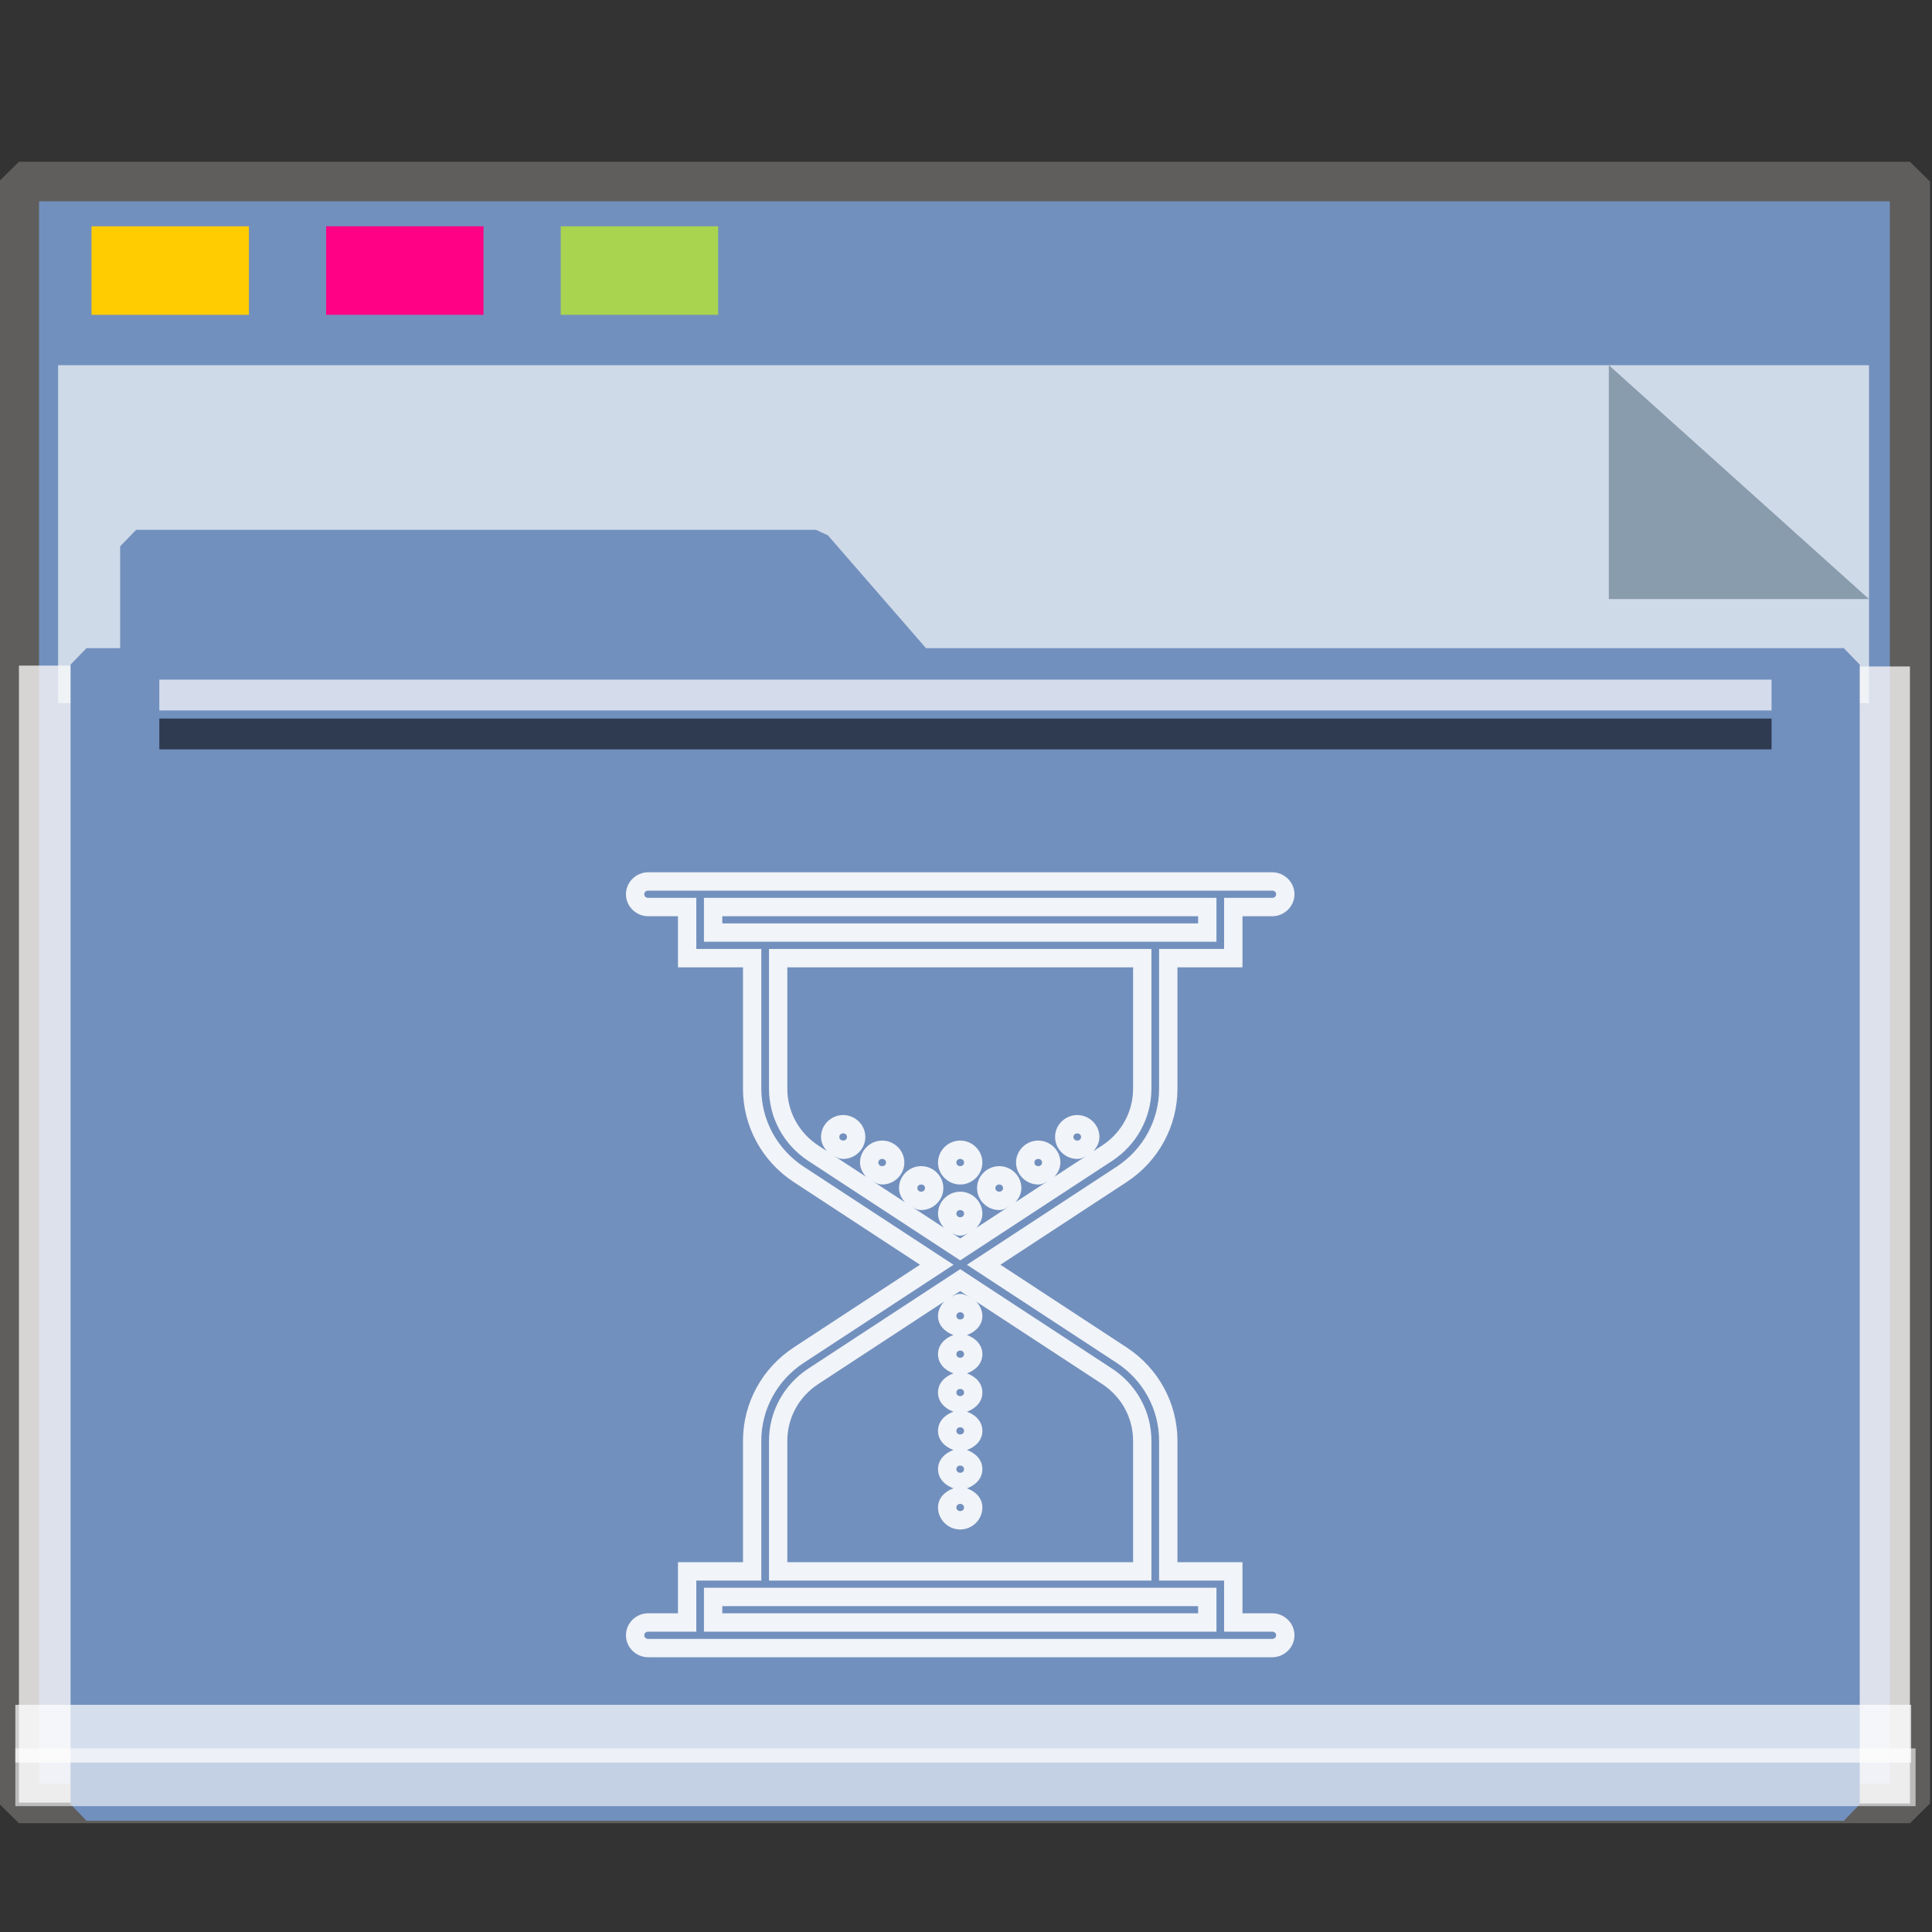 <?xml version="1.0" encoding="UTF-8" standalone="no"?>
<svg
   xmlns:dc="http://purl.org/dc/elements/1.1/"
   xmlns:cc="http://creativecommons.org/ns#"
   xmlns:rdf="http://www.w3.org/1999/02/22-rdf-syntax-ns#"
   xmlns:svg="http://www.w3.org/2000/svg"
   xmlns="http://www.w3.org/2000/svg"
   xmlns:sodipodi="http://sodipodi.sourceforge.net/DTD/sodipodi-0.dtd"
   xmlns:inkscape="http://www.inkscape.org/namespaces/inkscape"
   width="64px"
   height="64px"
   viewBox="0 0 64 64"
   version="1.1"
   id="SVGRoot"
   sodipodi:docname="folder-time.svg"
   inkscape:version="1.0beta2 (2b71d25d45, 2019-12-03)">
  <rect x="0" y="0" width="64" height="64" fill="#333333" stroke="none"/>
  <sodipodi:namedview
     id="base"
     pagecolor="#FFFFFF"
     bordercolor="#666666"
     borderopacity="1.0"
     inkscape:pageopacity="0.0"
     inkscape:pageshadow="2"
     inkscape:zoom="21.497688"
     inkscape:cx="34.441767"
     inkscape:cy="44.015174"
     inkscape:document-units="px"
     inkscape:current-layer="time"
     showgrid="false"
     inkscape:showpageshadow="false"
     inkscape:pagecheckerboard="false"
     units="px"
     inkscape:window-width="1920"
     inkscape:window-height="1027"
     inkscape:window-x="0"
     inkscape:window-y="21"
     inkscape:window-maximized="1"
     inkscape:lockguides="true"
     inkscape:grid-bbox="true"
     inkscape:snap-object-midpoints="true"
     inkscape:snap-page="true"
     inkscape:snap-grids="false"
     inkscape:snap-to-guides="false"
     inkscape:snap-global="false"
     inkscape:document-rotation="0" />
  <defs
     id="defs2">
    <linearGradient
       id="linearGradient4314-5">
      <stop
         style="stop-color:#ff4b00;stop-opacity:1"
         offset="0"
         id="stop4316-5" />
      <stop
         style="stop-color:#ff5500;stop-opacity:1"
         offset="1"
         id="stop4318-8" />
    </linearGradient>
  </defs>
  <g
     id="layer1"
     inkscape:groupmode="layer"
     inkscape:label="Layer 1">
    <g
       id="g938"
       transform="matrix(0.984,0,0,0.963,-3.199,-18.562)">
      <g
         id="g1521"
         transform="matrix(0.995,0,0,1,0.645,-1.038)">
        <g
           id="g852">
          <rect
             y="26.559"
             x="3.26"
             height="55.79"
             width="63.981"
             id="rect817"
             style="opacity:1;fill:#7290BE;fill-opacity:1;fill-rule:nonzero;stroke:#5f5e5c;stroke-width:1.361;stroke-linecap:square;stroke-linejoin:bevel;stroke-miterlimit:4;stroke-dasharray:none;stroke-opacity:1;paint-order:markers stroke fill" />
          <rect
             transform="rotate(90)"
             style="opacity:1;fill:#fefbfb;fill-opacity:0.755;fill-rule:nonzero;stroke:none;stroke-width:0.069;stroke-linecap:square;stroke-linejoin:bevel;stroke-miterlimit:4;stroke-dasharray:none;stroke-opacity:0.796;paint-order:markers stroke fill"
             id="rect1500"
             width="39.113"
             height="1.928"
             x="43.239"
             y="-67.24" />
          <rect
             y="-5.875"
             x="43.209"
             height="2.615"
             width="39.113"
             id="rect1498"
             style="opacity:1;fill:#fefbfb;fill-opacity:0.755;fill-rule:nonzero;stroke:none;stroke-width:0.081;stroke-linecap:square;stroke-linejoin:bevel;stroke-miterlimit:4;stroke-dasharray:none;stroke-opacity:0.796;paint-order:markers stroke fill"
             transform="rotate(90)" />
          <g
             style="opacity:0.693"
             transform="matrix(0.267,0,0,0.377,-8.229,12.423)"
             id="g851">
            <path
               inkscape:connector-curvature="0"
               style="opacity:1;fill:#f8fafa;fill-opacity:1;fill-rule:nonzero;stroke:none;stroke-width:0.67;stroke-linecap:square;stroke-linejoin:bevel;stroke-miterlimit:4;stroke-dasharray:none;stroke-opacity:0.796;paint-order:markers stroke fill"
               d="M 47.996,54.25 H 277.469 V 85.091 H 47.996 Z"
               id="rect831" />
            <path
               style="opacity:1;fill:#93a2a5;fill-opacity:1;fill-rule:nonzero;stroke:none;stroke-width:0.211;stroke-linecap:square;stroke-linejoin:bevel;stroke-miterlimit:4;stroke-dasharray:none;stroke-opacity:0.796;paint-order:markers stroke fill"
               d="M 277.469,75.592 244.5,54.25 v 21.342 z"
               id="path1496"
               inkscape:connector-curvature="0"
               sodipodi:nodetypes="cccc" />
          </g>
          <g
             id="g1484"
             style="fill:#7290BE;fill-opacity:1;stroke:#7290BE;stroke-width:1.162;stroke-miterlimit:4;stroke-dasharray:none;stroke-opacity:1"
             transform="matrix(0.929,0,0,0.974,2.527,4.016)">
            <path
               sodipodi:nodetypes="cccccccccc"
               id="rect821"
               style="opacity:1;fill:#7290BE;fill-opacity:1;fill-rule:nonzero;stroke:#7290BE;stroke-width:1.162;stroke-linecap:square;stroke-linejoin:bevel;stroke-miterlimit:4;stroke-dasharray:none;stroke-opacity:1;paint-order:markers stroke fill"
               d="m 5.056,36.026 h 24.762 l 3.746,4.178 H 5.056 Z M 3.25,40.204 h 64 v 40.251 h -64 z"
               inkscape:connector-curvature="0" />
          </g>
          <rect
             style="opacity:1;fill:#ffcc00;fill-opacity:0.993;fill-rule:nonzero;stroke:none;stroke-width:0.477;stroke-linecap:square;stroke-linejoin:bevel;stroke-miterlimit:4;stroke-dasharray:none;stroke-opacity:1;paint-order:markers stroke fill"
             id="rect825"
             width="5.326"
             height="3.046"
             x="5.715"
             y="28.097" />
          <rect
             y="28.097"
             x="13.653"
             height="3.046"
             width="5.326"
             id="rect827"
             style="opacity:1;fill:#ff0084;fill-opacity:0.993;fill-rule:nonzero;stroke:none;stroke-width:0.477;stroke-linecap:square;stroke-linejoin:bevel;stroke-miterlimit:4;stroke-dasharray:none;stroke-opacity:1;paint-order:markers stroke fill" />
          <rect
             style="opacity:1;fill:#aad450;fill-opacity:0.993;fill-rule:nonzero;stroke:none;stroke-width:0.477;stroke-linecap:square;stroke-linejoin:bevel;stroke-miterlimit:4;stroke-dasharray:none;stroke-opacity:1;paint-order:markers stroke fill"
             id="rect829"
             width="5.326"
             height="3.046"
             x="21.591"
             y="28.097" />
          <rect
             style="opacity:0.704;fill:#FFFFFF;fill-opacity:0.997;fill-rule:nonzero;stroke:none;stroke-width:0.09;stroke-linecap:square;stroke-linejoin:bevel;stroke-miterlimit:4;stroke-dasharray:none;stroke-opacity:0.796;paint-order:markers stroke fill"
             id="rect855"
             width="64.144"
             height="1.987"
             x="3.138"
             y="78.957" />
          <rect
             y="80.456"
             x="3.138"
             height="1.987"
             width="64.293"
             id="rect853"
             style="opacity:0.597;fill:#FFFFFF;fill-opacity:0.969;fill-rule:nonzero;stroke:none;stroke-width:0.09;stroke-linecap:square;stroke-linejoin:bevel;stroke-miterlimit:4;stroke-dasharray:none;stroke-opacity:0.796;paint-order:markers stroke fill" />
          <rect
             style="opacity:0.704;fill:#fcfdff;fill-opacity:1;fill-rule:nonzero;stroke:none;stroke-width:0.061;stroke-linecap:square;stroke-linejoin:bevel;stroke-miterlimit:4;stroke-dasharray:none;stroke-opacity:0.796;paint-order:markers stroke fill"
             id="rect1504"
             width="54.548"
             height="1.06"
             x="8.01"
             y="43.692" />
          <rect
             y="45.031"
             x="8.01"
             height="1.06"
             width="54.548"
             id="rect1523"
             style="opacity:0.597;fill:#000207;fill-opacity:1;fill-rule:nonzero;stroke:none;stroke-width:0.061;stroke-linecap:square;stroke-linejoin:bevel;stroke-miterlimit:4;stroke-dasharray:none;stroke-opacity:0.796;paint-order:markers stroke fill" />
          <g
             id="g5783"
             transform="matrix(0,1.017,-0.983,0,96.597,25.588)" />
          <g
             style="fill:none;stroke:#fcfcfc;stroke-width:1.138;stroke-miterlimit:4;stroke-dasharray:none;stroke-opacity:1"
             id="g6129"
             transform="matrix(0.744,0,0,0.757,-32.535,-533.79)" />
          <g
             transform="matrix(0.717,0,0,0.73,-401.213,-555.504)"
             id="time"
             style="fill:none;stroke:#fbfbfb;stroke-opacity:1;stroke-width:1;stroke-miterlimit:4;stroke-dasharray:none;opacity:0.942">
            <path
               id="path857"
               d="M 593.809 829.895 C 593.241 829.895 592.762 830.358 592.762 830.93 C 592.762 831.501 593.241 831.965 593.809 831.965 L 595.217 831.965 L 595.217 834.373 L 598.285 834.373 L 598.285 840.094 C 598.285 841.865 599.184 843.512 600.682 844.492 L 606.637 848.387 L 600.682 852.283 C 599.184 853.263 598.285 854.912 598.285 856.684 L 598.285 862.404 L 595.217 862.404 L 595.217 864.812 L 593.809 864.812 C 593.241 864.812 592.762 865.276 592.762 865.848 C 592.762 866.419 593.241 866.883 593.809 866.883 L 595.648 866.883 L 596.262 866.883 L 620.809 866.883 L 621.422 866.883 L 623.262 866.883 C 623.83 866.883 624.309 866.419 624.309 865.848 C 624.309 865.276 623.83 864.812 623.262 864.812 L 621.855 864.812 L 621.855 862.404 L 618.787 862.404 L 618.787 856.684 C 618.787 854.912 617.887 853.263 616.389 852.283 L 610.434 848.387 L 616.389 844.492 C 617.887 843.512 618.787 841.865 618.787 840.094 L 618.787 834.373 L 621.855 834.373 L 621.855 831.965 L 623.262 831.965 C 623.83 831.965 624.309 831.501 624.309 830.93 C 624.309 830.358 623.83 829.895 623.262 829.895 L 621.422 829.895 L 620.809 829.895 L 596.262 829.895 L 595.648 829.895 L 593.809 829.895 z M 593.809 830.76 L 595.648 830.76 L 596.262 830.76 L 620.809 830.76 L 621.422 830.76 L 623.262 830.76 C 623.371 830.76 623.443 830.835 623.443 830.93 C 623.443 831.024 623.371 831.098 623.262 831.098 L 620.988 831.098 L 620.988 833.506 L 617.92 833.506 L 617.92 840.094 C 617.92 841.573 617.174 842.946 615.914 843.77 L 608.852 848.389 L 615.914 853.008 C 617.174 853.832 617.92 855.204 617.92 856.684 L 617.92 863.271 L 620.988 863.271 L 620.988 865.68 L 623.262 865.68 C 623.371 865.68 623.443 865.753 623.443 865.848 C 623.443 865.942 623.371 866.018 623.262 866.018 L 621.422 866.018 L 620.809 866.018 L 596.262 866.018 L 595.648 866.018 L 593.809 866.018 C 593.699 866.018 593.627 865.942 593.627 865.848 C 593.627 865.753 593.699 865.68 593.809 865.68 L 596.082 865.68 L 596.082 863.271 L 599.15 863.271 L 599.15 856.684 C 599.15 855.204 599.897 853.832 601.156 853.008 L 608.221 848.389 L 601.156 843.77 C 599.897 842.946 599.15 841.573 599.15 840.094 L 599.15 833.506 L 596.082 833.506 L 596.082 831.098 L 593.809 831.098 C 593.699 831.098 593.627 831.024 593.627 830.93 C 593.627 830.835 593.699 830.76 593.809 830.76 z M 596.443 831.098 L 596.443 833.168 L 596.877 833.168 L 598.717 833.168 L 618.354 833.168 L 620.627 833.168 L 620.627 831.098 L 596.443 831.098 z M 597.309 831.965 L 619.762 831.965 L 619.762 832.303 L 618.354 832.303 L 598.717 832.303 L 597.309 832.303 L 597.309 831.965 z M 599.512 833.506 L 599.512 840.094 C 599.512 841.462 600.208 842.736 601.363 843.492 L 608.535 848.182 L 615.707 843.492 C 616.862 842.736 617.559 841.462 617.559 840.094 L 617.559 833.506 L 599.512 833.506 z M 600.377 834.373 L 616.693 834.373 L 616.693 840.094 C 616.693 841.17 616.152 842.167 615.234 842.768 L 614.82 843.037 C 614.983 842.855 615.105 842.628 615.105 842.367 C 615.105 841.796 614.627 841.334 614.059 841.334 C 613.49 841.334 613.012 841.796 613.012 842.367 C 613.012 842.938 613.49 843.402 614.059 843.402 C 614.272 843.402 614.444 843.288 614.611 843.176 L 612.98 844.242 C 613.143 844.06 613.264 843.833 613.264 843.572 C 613.264 843.001 612.785 842.537 612.217 842.537 C 611.648 842.537 611.17 843.001 611.17 843.572 C 611.17 844.143 611.648 844.607 612.217 844.607 C 612.429 844.607 612.599 844.491 612.766 844.381 L 611.139 845.445 C 611.302 845.263 611.422 845.037 611.422 844.775 C 611.422 844.204 610.945 843.742 610.377 843.742 C 609.809 843.742 609.33 844.204 609.33 844.775 C 609.33 845.346 609.809 845.811 610.377 845.811 C 610.589 845.811 610.759 845.695 610.926 845.584 L 609.297 846.65 C 609.461 846.468 609.582 846.242 609.582 845.98 C 609.582 845.41 609.104 844.945 608.535 844.945 C 607.967 844.945 607.488 845.41 607.488 845.98 C 607.488 846.242 607.61 846.468 607.773 846.65 L 606.145 845.584 C 606.311 845.695 606.483 845.811 606.695 845.811 C 607.264 845.811 607.74 845.346 607.74 844.775 C 607.74 844.204 607.264 843.742 606.695 843.742 C 606.127 843.742 605.648 844.204 605.648 844.775 C 605.648 845.036 605.767 845.263 605.93 845.445 L 604.307 844.383 C 604.473 844.492 604.642 844.607 604.854 844.607 C 605.422 844.607 605.9 844.143 605.9 843.572 C 605.9 843.001 605.422 842.537 604.854 842.537 C 604.285 842.537 603.807 843.001 603.807 843.572 C 603.807 843.833 603.928 844.058 604.09 844.24 L 602.465 843.178 C 602.631 843.287 602.801 843.402 603.012 843.402 C 603.58 843.402 604.059 842.938 604.059 842.367 C 604.059 841.796 603.58 841.334 603.012 841.334 C 602.443 841.334 601.967 841.796 601.967 842.367 C 601.967 842.628 602.085 842.855 602.248 843.037 L 601.838 842.768 C 600.92 842.167 600.377 841.17 600.377 840.094 L 600.377 834.373 z M 603.012 842.199 C 603.121 842.199 603.193 842.273 603.193 842.367 C 603.193 842.461 603.121 842.537 603.012 842.537 C 602.902 842.537 602.832 842.461 602.832 842.367 C 602.832 842.273 602.902 842.199 603.012 842.199 z M 614.059 842.199 C 614.168 842.199 614.238 842.273 614.238 842.367 C 614.238 842.461 614.168 842.537 614.059 842.537 C 613.949 842.537 613.877 842.461 613.877 842.367 C 613.877 842.273 613.949 842.199 614.059 842.199 z M 608.535 842.537 C 607.967 842.537 607.488 843.001 607.488 843.572 C 607.488 844.143 607.967 844.607 608.535 844.607 C 609.104 844.607 609.582 844.143 609.582 843.572 C 609.582 843.001 609.104 842.537 608.535 842.537 z M 604.854 843.402 C 604.963 843.402 605.035 843.478 605.035 843.572 C 605.035 843.666 604.963 843.742 604.854 843.742 C 604.744 843.742 604.672 843.666 604.672 843.572 C 604.672 843.478 604.744 843.402 604.854 843.402 z M 608.535 843.402 C 608.645 843.402 608.717 843.478 608.717 843.572 C 608.717 843.666 608.645 843.742 608.535 843.742 C 608.426 843.742 608.355 843.666 608.355 843.572 C 608.355 843.478 608.426 843.402 608.535 843.402 z M 612.217 843.402 C 612.326 843.402 612.398 843.478 612.398 843.572 C 612.398 843.666 612.326 843.742 612.217 843.742 C 612.107 843.742 612.037 843.666 612.037 843.572 C 612.037 843.478 612.107 843.402 612.217 843.402 z M 606.695 844.607 C 606.805 844.607 606.875 844.681 606.875 844.775 C 606.875 844.869 606.805 844.945 606.695 844.945 C 606.586 844.945 606.514 844.869 606.514 844.775 C 606.514 844.681 606.586 844.607 606.695 844.607 z M 610.377 844.607 C 610.486 844.607 610.557 844.681 610.557 844.775 C 610.557 844.869 610.486 844.945 610.377 844.945 C 610.268 844.945 610.195 844.869 610.195 844.775 C 610.195 844.681 610.268 844.607 610.377 844.607 z M 608.535 845.811 C 608.645 845.811 608.717 845.886 608.717 845.98 C 608.717 846.075 608.645 846.15 608.535 846.15 C 608.426 846.15 608.355 846.075 608.355 845.98 C 608.355 845.886 608.426 845.811 608.535 845.811 z M 607.982 846.787 C 608.15 846.899 608.322 847.016 608.535 847.016 C 608.748 847.016 608.921 846.899 609.088 846.787 L 608.535 847.148 L 607.982 846.787 z M 608.535 848.596 L 601.363 853.285 C 600.208 854.042 599.512 855.315 599.512 856.684 L 599.512 863.271 L 617.559 863.271 L 617.559 856.684 C 617.559 855.315 616.862 854.042 615.707 853.285 L 608.535 848.596 z M 608.535 849.629 L 609.082 849.986 C 608.916 849.877 608.746 849.762 608.535 849.762 C 608.324 849.762 608.155 849.877 607.988 849.986 L 608.535 849.629 z M 607.771 850.129 C 607.609 850.311 607.488 850.537 607.488 850.797 C 607.488 851.244 607.815 851.554 608.215 851.699 C 607.815 851.844 607.488 852.157 607.488 852.604 C 607.488 853.05 607.815 853.361 608.215 853.506 C 607.815 853.65 607.488 853.961 607.488 854.408 C 607.488 854.855 607.815 855.168 608.215 855.312 C 607.815 855.457 607.488 855.768 607.488 856.215 C 607.488 856.661 607.815 856.972 608.215 857.117 C 607.815 857.262 607.488 857.575 607.488 858.021 C 607.488 858.468 607.815 858.779 608.215 858.924 C 607.815 859.068 607.488 859.381 607.488 859.828 C 607.488 860.399 607.967 860.863 608.535 860.863 C 609.104 860.863 609.582 860.399 609.582 859.828 C 609.582 859.381 609.255 859.068 608.855 858.924 C 609.255 858.779 609.582 858.468 609.582 858.021 C 609.582 857.575 609.255 857.262 608.855 857.117 C 609.255 856.972 609.582 856.661 609.582 856.215 C 609.582 855.768 609.255 855.457 608.855 855.312 C 609.255 855.168 609.582 854.855 609.582 854.408 C 609.582 853.961 609.255 853.65 608.855 853.506 C 609.255 853.361 609.582 853.05 609.582 852.604 C 609.582 852.157 609.255 851.844 608.855 851.699 C 609.255 851.554 609.582 851.244 609.582 850.797 C 609.582 850.537 609.461 850.311 609.299 850.129 L 615.234 854.01 C 616.152 854.61 616.693 855.608 616.693 856.684 L 616.693 862.404 L 600.377 862.404 L 600.377 856.684 C 600.377 855.608 600.92 854.61 601.838 854.01 L 607.771 850.129 z M 608.535 850.627 C 608.645 850.627 608.717 850.703 608.717 850.797 C 608.717 850.891 608.645 850.967 608.535 850.967 C 608.426 850.967 608.355 850.891 608.355 850.797 C 608.355 850.703 608.426 850.627 608.535 850.627 z M 608.535 852.434 C 608.645 852.434 608.717 852.509 608.717 852.604 C 608.717 852.698 608.645 852.771 608.535 852.771 C 608.426 852.771 608.355 852.698 608.355 852.604 C 608.355 852.509 608.426 852.434 608.535 852.434 z M 608.535 854.24 C 608.645 854.24 608.717 854.314 608.717 854.408 C 608.717 854.502 608.645 854.578 608.535 854.578 C 608.426 854.578 608.355 854.502 608.355 854.408 C 608.355 854.314 608.426 854.24 608.535 854.24 z M 608.535 856.047 C 608.645 856.047 608.717 856.121 608.717 856.215 C 608.717 856.309 608.645 856.385 608.535 856.385 C 608.426 856.385 608.355 856.309 608.355 856.215 C 608.355 856.121 608.426 856.047 608.535 856.047 z M 608.535 857.852 C 608.645 857.852 608.717 857.927 608.717 858.021 C 608.717 858.116 608.645 858.191 608.535 858.191 C 608.426 858.191 608.355 858.116 608.355 858.021 C 608.355 857.927 608.426 857.852 608.535 857.852 z M 608.535 859.658 C 608.645 859.658 608.717 859.734 608.717 859.828 C 608.717 859.922 608.645 859.996 608.535 859.996 C 608.426 859.996 608.355 859.922 608.355 859.828 C 608.355 859.734 608.426 859.658 608.535 859.658 z M 596.443 863.609 L 596.443 864.041 L 596.443 865.68 L 620.627 865.68 L 620.627 863.609 L 618.354 863.609 L 598.717 863.609 L 596.443 863.609 z M 597.309 864.475 L 598.717 864.475 L 618.354 864.475 L 619.762 864.475 L 619.762 864.812 L 597.309 864.812 L 597.309 864.475 z "
               style="color:#FFFFFF;font-style:normal;font-variant:normal;font-weight:normal;font-stretch:normal;font-size:medium;line-height:normal;font-family:sans-serif;font-variant-ligatures:normal;font-variant-position:normal;font-variant-caps:normal;font-variant-numeric:normal;font-variant-alternates:normal;font-variant-east-asian:normal;font-feature-settings:normal;font-variation-settings:normal;text-indent:0;text-align:start;text-decoration:none;text-decoration-line:none;text-decoration-style:solid;text-decoration-color:#FFFFFF;letter-spacing:normal;word-spacing:normal;text-transform:none;writing-mode:lr-tb;direction:ltr;text-orientation:mixed;dominant-baseline:auto;baseline-shift:baseline;text-anchor:start;white-space:normal;shape-padding:0;shape-margin:0;inline-size:0;clip-rule:nonzero;display:inline;overflow:visible;visibility:visible;isolation:auto;mix-blend-mode:normal;color-interpolation:sRGB;color-interpolation-filters:linearRGB;solid-color:#FFFFFF;solid-opacity:1;vector-effect:none;fill:#FFFFFF;fill-opacity:0.948;fill-rule:nonzero;stroke:none;stroke-width:0.866;stroke-linecap:butt;stroke-linejoin:miter;stroke-miterlimit:4;stroke-dasharray:none;stroke-dashoffset:0;stroke-opacity:1;anonymous:0;color-rendering:auto;image-rendering:auto;shape-rendering:auto;text-rendering:auto;enable-background:accumulate;stop-color:#FFFFFF;stop-opacity:1;opacity:1" />
          </g>
        </g>
      </g>
    </g>
  </g>
</svg>
